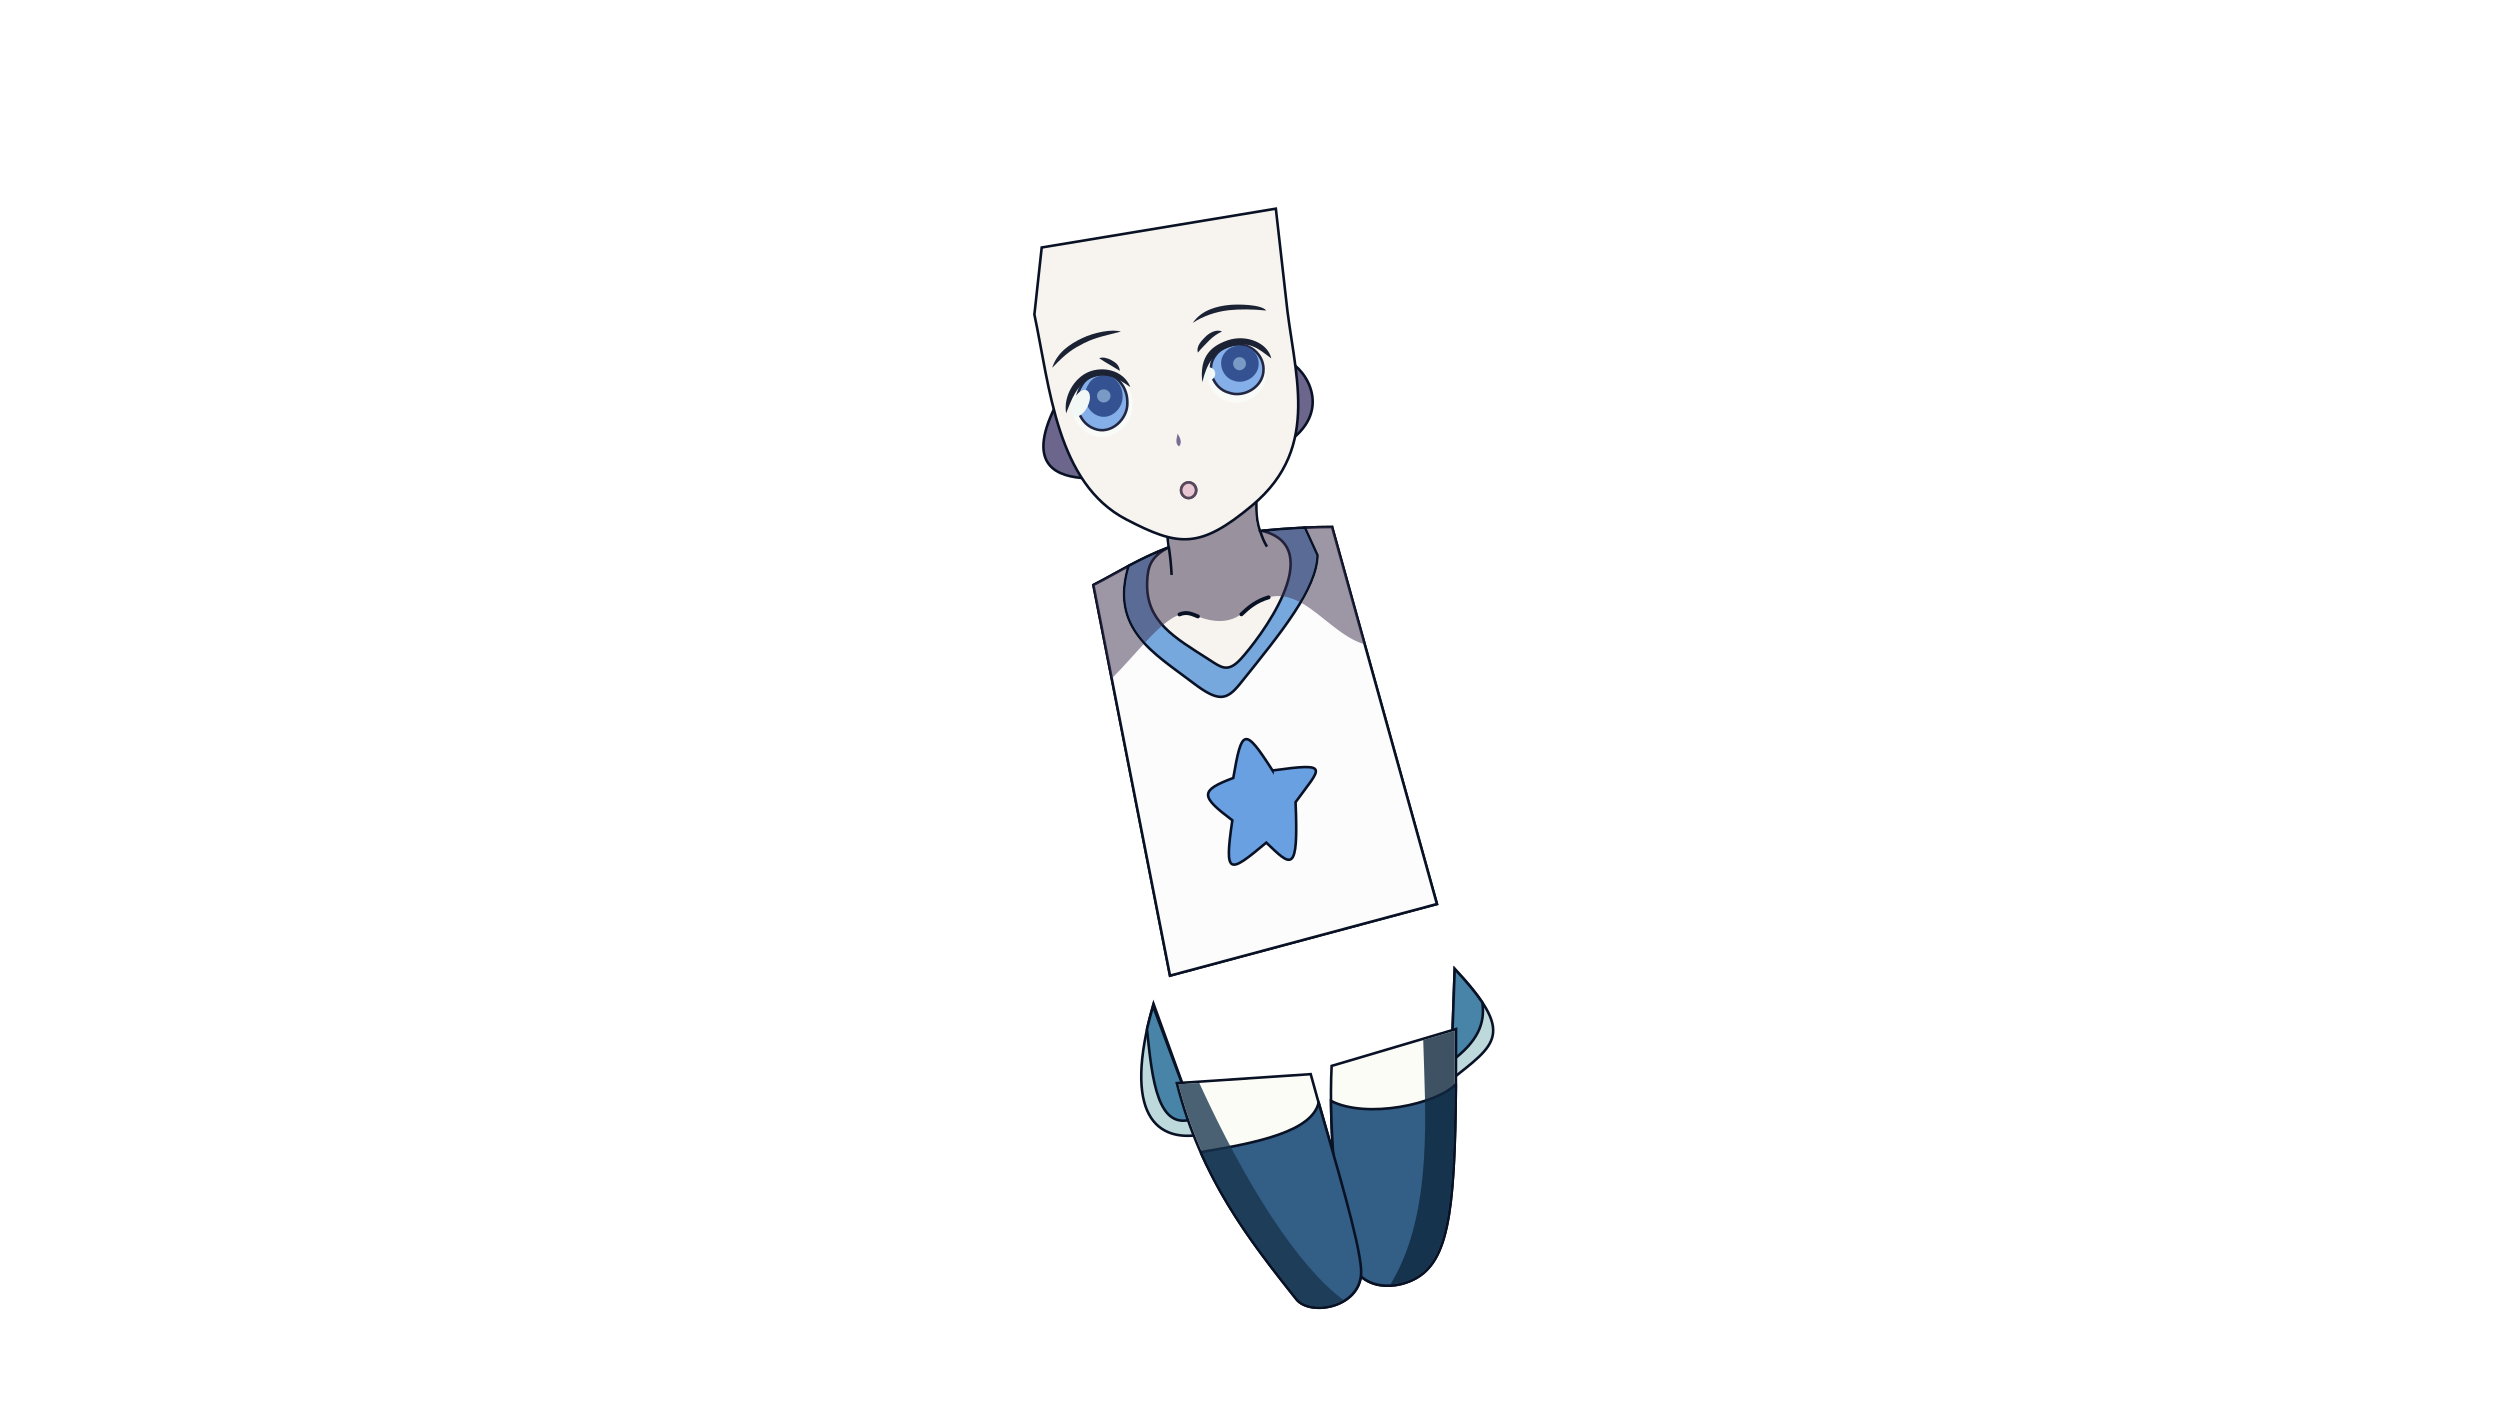 <?xml version="1.0" encoding="UTF-8" standalone="no"?>
<!-- Created with Inkscape (http://www.inkscape.org/) -->

<svg
   xmlns:dc="http://purl.org/dc/elements/1.1/"
   xmlns:cc="http://creativecommons.org/ns#"
   xmlns:rdf="http://www.w3.org/1999/02/22-rdf-syntax-ns#"
   xmlns:svg="http://www.w3.org/2000/svg"
   xmlns="http://www.w3.org/2000/svg"
   xmlns:xlink="http://www.w3.org/1999/xlink"
   version="1.1"
   width="1920"
   height="1080"
   id="svg2">
  <defs
     id="defs4">
    <linearGradient
       id="linearGradient4060">
      <stop
         id="stop4062"
         style="stop-color:#325262;stop-opacity:1"
         offset="0" />
      <stop
         id="stop4064"
         style="stop-color:#387683;stop-opacity:1"
         offset="1" />
    </linearGradient>
    <linearGradient
       id="linearGradient4183">
      <stop
         id="stop4185"
         style="stop-color:#054e77;stop-opacity:1"
         offset="0" />
      <stop
         id="stop4187"
         style="stop-color:#1c787d;stop-opacity:1"
         offset="1" />
    </linearGradient>
    <linearGradient
       id="linearGradient4173">
      <stop
         id="stop4175"
         style="stop-color:#256178;stop-opacity:1"
         offset="0" />
      <stop
         id="stop4177"
         style="stop-color:#367b7e;stop-opacity:1"
         offset="1" />
    </linearGradient>
    <linearGradient
       id="linearGradient4163">
      <stop
         id="stop4165"
         style="stop-color:#316178;stop-opacity:1"
         offset="0" />
      <stop
         id="stop4167"
         style="stop-color:#417d7d;stop-opacity:1"
         offset="1" />
    </linearGradient>
    <linearGradient
       id="linearGradient4155">
      <stop
         id="stop4157"
         style="stop-color:#206779;stop-opacity:1"
         offset="0" />
      <stop
         id="stop4159"
         style="stop-color:#307e7d;stop-opacity:1"
         offset="1" />
    </linearGradient>
    <filter
       x="-0.12"
       y="-0.12"
       width="1.24"
       height="1.24"
       color-interpolation-filters="sRGB"
       id="filter3959">
      <feGaussianBlur
         stdDeviation="7.92"
         id="feGaussianBlur3961" />
    </filter>
    <filter
       x="-0.12"
       y="-0.12"
       width="1.24"
       height="1.24"
       color-interpolation-filters="sRGB"
       id="filter4092">
      <feGaussianBlur
         stdDeviation="0.616"
         id="feGaussianBlur4094" />
    </filter>
    <filter
       x="-0.148"
       y="-0.099"
       width="1.297"
       height="1.199"
       color-interpolation-filters="sRGB"
       id="filter4132">
      <feGaussianBlur
         stdDeviation="0.756"
         id="feGaussianBlur4134" />
    </filter>
    <linearGradient
       x1="445.5"
       y1="1080"
       x2="376.656"
       y2="0"
       id="linearGradient4161"
       xlink:href="#linearGradient4155"
       gradientUnits="userSpaceOnUse"
       gradientTransform="translate(141.421,-8.485)" />
    <linearGradient
       x1="128.23"
       y1="1077.172"
       x2="171.113"
       y2="7.1054274e-014"
       id="linearGradient4169"
       xlink:href="#linearGradient4163"
       gradientUnits="userSpaceOnUse"
       gradientTransform="translate(141.421,-8.485)" />
    <linearGradient
       x1="1920"
       y1="1080"
       x2="399.308"
       y2="0"
       id="linearGradient4189"
       xlink:href="#linearGradient4183"
       gradientUnits="userSpaceOnUse" />
    <linearGradient
       x1="120.622"
       y1="638.765"
       x2="-206.476"
       y2="638.765"
       id="linearGradient4066"
       xlink:href="#linearGradient4060"
       gradientUnits="userSpaceOnUse"
       gradientTransform="translate(141.421,-8.485)" />
    <linearGradient
       x1="314.005"
       y1="1080"
       x2="272.661"
       y2="0"
       id="linearGradient4109"
       xlink:href="#linearGradient4173"
       gradientUnits="userSpaceOnUse"
       gradientTransform="translate(141.421,-8.485)" />
    <filter
       x="-0.12"
       y="-0.12"
       width="1.24"
       height="1.24"
       color-interpolation-filters="sRGB"
       id="filter4189">
      <feGaussianBlur
         stdDeviation="33.941"
         id="feGaussianBlur4191" />
    </filter>
  </defs>
  <path
     d="m 885.904,770.893 c -24.725,86.79 3.355,106.195 36.365,100.51 z"
     id="path3046"
     style="fill:#bed9dc;fill-opacity:1;stroke:#091125;stroke-width:2;stroke-linecap:butt;stroke-linejoin:miter;stroke-miterlimit:4;stroke-opacity:1;stroke-dasharray:none;display:inline" />
  <path
     d="m 885.542,772.651 c -3.544,12.418 -1.458,5.479 -4.675,17.744 3.963,38.268 7.92,79.813 36.852,68.387 z"
     id="path3048"
     style="fill:#4884a7;fill-opacity:1;stroke:#091125;stroke-width:2;stroke-linecap:butt;stroke-linejoin:miter;stroke-miterlimit:4;stroke-opacity:1;stroke-dasharray:none;display:inline" />
  <path
     d="m 903.816,831.86 c 18.545,72.981 56.027,120.896 91.801,165.925 10.853,13.66 51.587,6.204 49.681,-23.035 -1.696,-26.011 -26.588,-104.945 -38.682,-149.813 z"
     id="path3054"
     style="fill:#fcfcf7;fill-opacity:1;stroke:#091125;stroke-width:2;stroke-linecap:butt;stroke-linejoin:miter;stroke-miterlimit:4;stroke-opacity:1;stroke-dasharray:none;display:inline" />
  <path
     d="m 1117.229,744.124 -3.03,85.358 c 34.99,-27.917 49.894,-35.093 3.03,-85.358 z"
     id="path3050"
     style="fill:#bed9dc;fill-opacity:1;stroke:#091125;stroke-width:2;stroke-linecap:butt;stroke-linejoin:miter;stroke-miterlimit:4;stroke-opacity:1;stroke-dasharray:none;display:inline" />
  <path
     d="m 1117.219,744.125 -2.5,70.812 c 20.018,-14.911 26.024,-28.748 23.719,-45 -4.771,-7.188 -11.703,-15.606 -21.219,-25.812 z"
     id="path3052"
     style="fill:#4884a7;fill-opacity:1;stroke:#091125;stroke-width:2;stroke-linecap:butt;stroke-linejoin:miter;stroke-miterlimit:4;stroke-opacity:1;stroke-dasharray:none;display:inline" />
  <path
     d="m 1118.257,790.289 c 0.088,121.772 -2.469,168.275 -25.068,187.448 -14.496,12.299 -45.761,16.276 -55.475,-8.558 -10.576,-27.04 -17.527,-100.541 -15.024,-150.565 z"
     id="path3056"
     style="fill:#fcfcf7;fill-opacity:1;stroke:#091125;stroke-width:2;stroke-linecap:butt;stroke-linejoin:miter;stroke-miterlimit:4;stroke-opacity:1;stroke-dasharray:none;display:inline" />
  <path
     d="m 1118,832.75 c -14.583,15.232 -68.329,26.809 -95.781,12.75 0.421,46.546 6.699,101.186 15.5,123.688 9.714,24.834 40.973,20.861 55.469,8.562 19.755,-16.761 24.192,-54.416 24.938,-144.969"
     id="path3076"
     style="fill:#335e85;fill-opacity:1;stroke:#091125;stroke-width:2;stroke-linecap:butt;stroke-linejoin:miter;stroke-miterlimit:4;stroke-opacity:1;stroke-dasharray:none" />
  <path
     d="m 1117.25,791.625 -24.219,7.188 c 1.425,53.689 8.06,133.524 -25.187,187.562 9.268,-0.509 18.581,-4.225 24.687,-9.406 11.01,-9.341 17.277,-25.478 20.719,-54.625 3.414,-28.915 4.033,-70.621 4,-130.719 z"
     id="path3081"
     style="opacity:0.8;fill:#10293f;fill-opacity:1;stroke:none" />
  <path
     d="m 1012.719,846.844 -0.031,0.062 c -5.155,21.786 -45.601,30.525 -90.156,37.875 l -0.094,0.781 c 19.918,44.742 47.005,79.263 73.188,112.219 10.853,13.66 51.594,6.207 49.688,-23.031 -1.446,-22.179 -19.733,-82.7 -32.594,-127.906 z"
     id="path3088"
     style="fill:#335e85;fill-opacity:1;stroke:#091125;stroke-width:2;stroke-linecap:butt;stroke-linejoin:miter;stroke-miterlimit:4;stroke-opacity:1;stroke-dasharray:none" />
  <path
     d="m 921.031,831.688 -15.938,1.062 c 18.591,72.125 55.73,119.618 91.312,164.406 2.496,3.142 6.828,5.166 11.969,5.906 5.141,0.74 11.06,0.2 16.562,-1.656 2.332,-0.786 4.59,-1.811 6.688,-3.062 C 996.866,972.413 957.169,910.624 921.031,831.688 z"
     id="path3094"
     style="opacity:0.77;fill:#17344d;fill-opacity:1;stroke:none" />
  <path
     d="M 964.656,375.094 894.094,398.75 c 1.127,5.35 2.27,10.289 3.469,21.625 -11.747,4.481 -21.601,9.35 -30.875,14.312 -14.464,48.417 19.409,66.816 49.531,89.719 19.698,14.977 25.797,13.638 36.344,0.5 31.767,-39.57 58.492,-72.187 59.344,-98.469 l -9.687,-21.188 c -10.564,0.486 -22.044,1.304 -34.5,2.5 -4.197,-11.276 -2.242,-21.802 -3.062,-32.656 z"
     id="path3133"
     style="fill:#f7f3ef;fill-opacity:1;stroke:#091125;stroke-width:2;stroke-linecap:butt;stroke-linejoin:miter;stroke-miterlimit:4;stroke-opacity:1;stroke-dasharray:none" />
  <path
     d="m 1023.031,404.719 c -15.431,0.011 -33.383,0.963 -53.969,2.906 52.552,12.717 -3.162,84.398 -16.25,98.594 -9.975,10.819 -15.162,6.174 -23.969,0.531 C 901.693,489.354 880.148,477.564 881,447.406 c 0.364,-12.886 3.167,-19.996 16.438,-27 -23.239,8.879 -39.084,19.34 -57.719,28.875 l 58.844,300 205,-55 -80.531,-289.562 z m -55.562,2.312 0,0.219 c 0.033,0.007 0.061,0.024 0.094,0.031 -0.03,-0.084 -0.064,-0.166 -0.094,-0.25 z"
     id="path3169"
     style="fill:#76a8de;fill-opacity:1;stroke:#091125;stroke-width:2;stroke-linecap:butt;stroke-linejoin:miter;stroke-miterlimit:4;stroke-opacity:1;stroke-dasharray:none" />
  <path
     d="m 1023.031,404.719 c -6.478,0.004 -13.437,0.191 -20.812,0.531 l 9.687,21.188 c -0.852,26.282 -27.577,58.899 -59.344,98.469 -10.547,13.138 -16.646,14.477 -36.344,-0.5 -30.122,-22.903 -63.995,-41.302 -49.531,-89.719 -9.135,4.889 -17.706,9.854 -26.969,14.594 l 58.844,300 205,-55 -80.531,-289.562 z"
     id="path3174"
     style="fill:#fcfcfc;fill-opacity:1;stroke:#091125;stroke-width:2;stroke-linecap:butt;stroke-linejoin:miter;stroke-miterlimit:4;stroke-opacity:1;stroke-dasharray:none" />
  <path
     d="m 963.688,376.469 -68.438,22.938 c 1.071,5.052 2.171,10.081 3.312,20.875 l 0.062,0.75 -0.719,0.281 c -11.529,4.398 -21.205,9.153 -30.344,14.031 -6.994,23.757 -2.249,39.91 7.969,53.156 1.262,1.636 2.612,3.228 4.031,4.781 13.518,-14.504 26.258,-25.76 36.938,-21.188 16.88,7.228 30.618,6.97 41.781,-4.719 15.246,-12.386 27.842,-11.299 39.656,-5.156 7.766,-13.083 12.541,-24.963 12.938,-35.625 l -9.281,-20.312 c -10.38,0.489 -21.577,1.297 -33.781,2.469 l -0.75,0.062 -0.281,-0.719 c -4.129,-11.092 -2.522,-21.372 -3.094,-31.625 z m 59.344,28.25 c -6.177,0.004 -12.761,0.16 -19.75,0.469 l 9.531,20.844 0.094,0.219 0,0.219 c -0.364,11.222 -5.303,23.415 -13.187,36.688 15.898,8.982 30.513,26.505 48.375,31.719 l -25.063,-90.156 z M 865.438,435.375 c -8.664,4.665 -16.886,9.387 -25.719,13.906 l 14.062,71.781 c 8.212,-8.056 16.434,-17.67 24.406,-26.312 -1.493,-1.627 -2.919,-3.306 -4.25,-5.031 -10.437,-13.529 -15.386,-30.412 -8.5,-54.344 z"
     id="path3189"
     style="opacity:0.5;fill:#3e314f;fill-opacity:1;stroke:none" />
  <path
     d="m 897.625,419.939 c 1.066,7.322 1.741,12.957 2.168,21.644"
     id="path3135"
     style="fill:none;stroke:#091125;stroke-width:2;stroke-linecap:butt;stroke-linejoin:miter;stroke-miterlimit:4;stroke-opacity:1;stroke-dasharray:none" />
  <path
     d="m 967.711,407.67 c 1.791,5.196 2.892,8.071 5.319,12.196"
     id="path3137"
     style="fill:none;stroke:#091125;stroke-width:2;stroke-linecap:butt;stroke-linejoin:miter;stroke-miterlimit:4;stroke-opacity:1;stroke-dasharray:none" />
  <path
     d="m 977.309,591.724 c -21.786,-34.051 -23.618,-31.881 -30.166,5.758 -26.035,9.733 -25.322,14.045 -0.714,32.518 -6.226,42.497 -3.027,41.606 26.071,17.143 19.142,18.241 24.89,25.236 22.5,-31.071 19.399,-26.802 27.719,-30.626 -17.691,-24.347 z"
     id="path3177"
     style="fill:#69a0e2;fill-opacity:1;stroke:#091125;stroke-width:2;stroke-linecap:butt;stroke-linejoin:miter;stroke-miterlimit:4;stroke-opacity:1;stroke-dasharray:none" />
  <path
     d="m 987.172,340.821 c 37.013,-23.851 16.996,-57.136 1.01,-64.145 z"
     id="path3055"
     style="fill:#6c658c;fill-opacity:1;stroke:#091125;stroke-width:2;stroke-linecap:butt;stroke-linejoin:miter;stroke-miterlimit:4;stroke-opacity:1;stroke-dasharray:none" />
  <path
     d="m 810.395,312.284 23.991,55.053 c -21.97,-1.059 -46.771,-9.137 -23.991,-55.053 z"
     id="path3053"
     style="fill:#6c658c;fill-opacity:1;stroke:#091125;stroke-width:2;stroke-linecap:butt;stroke-linejoin:miter;stroke-miterlimit:4;stroke-opacity:1;stroke-dasharray:none" />
  <path
     d="m 794.413,241.552 c 11.855,55.925 17.096,129.552 70.53,157.352 40.188,20.909 56.373,23.064 96.949,-10.92 53.88,-45.127 31.227,-102.631 25.72,-159.186 l -7.764,-68.542 -179.807,29.799 z"
     id="path3051"
     style="fill:#f7f3ef;fill-opacity:1;stroke:#091125;stroke-width:2;stroke-linecap:butt;stroke-linejoin:miter;stroke-miterlimit:4;stroke-opacity:1;stroke-dasharray:none" />
  <path
     d="m 904.431,332.992 c 2.089,3.485 3.613,7.062 1.053,9.864 -3.212,-2.273 -1.795,-6.196 -1.053,-9.864 z"
     id="path3071"
     style="fill:#786c95;fill-opacity:1;stroke:none" />
  <path
     d="m 918.741,376.469 a 5.859,5.979 0 0 1 -11.718,0 5.859,5.979 0 1 1 11.718,0 z"
     id="path3073"
     style="fill:#e8c6d2;fill-opacity:1;stroke:#56475b;stroke-width:2;stroke-miterlimit:4;stroke-opacity:1;stroke-dasharray:none" />
  <path
     d="m 869.923,310.714 c 0.833,15.652 -15.992,29.63 -31.077,23.604 -14.818,-5.057 -20.5,-25.017 -11.816,-37.68 7.861,-13.849 29.752,-14.39 38.213,-0.867 3.064,4.335 4.691,9.641 4.68,14.942 z"
     id="path3868"
     style="fill:#f9fbf8;fill-opacity:1;stroke:none" />
  <path
     d="m 972.458,286.607 c 0.553,15.032 -16.211,26.782 -30.192,21.421 -13.854,-4.104 -20.126,-22.589 -11.454,-34.203 8.066,-12.664 28.526,-13.081 37.109,-0.766 2.926,3.867 4.548,8.698 4.537,13.548 z"
     id="path3870"
     style="fill:#f9fbf8;fill-opacity:1;stroke:none" />
  <path
     d="m 970.373,283.524 c 0.306,13.178 -14.755,22.428 -26.714,18.028 -11.915,-3.122 -17.985,-18.905 -10.162,-28.777 7.406,-10.708 25.003,-11.031 32.851,-0.666 2.568,3.212 4.041,7.295 4.025,11.414 z"
     id="path3876"
     style="fill:#85afe8;fill-opacity:1;stroke:#212743;stroke-width:2;stroke-miterlimit:4;stroke-opacity:1;stroke-dasharray:none" />
  <path
     d="m 865.794,308.652 c 0.828,12.995 -12.685,25.814 -25.596,20.516 -12.555,-4.763 -16.733,-21.821 -9.74,-32.746 5.805,-11.119 22.824,-12.709 30.243,-2.427 3.356,4.087 5.103,9.39 5.093,14.657 z"
     id="path3878"
     style="fill:#85afe8;fill-opacity:1;stroke:#212743;stroke-width:2;stroke-miterlimit:4;stroke-opacity:1;stroke-dasharray:none" />
  <path
     d="m 862.136,304.14 c 0.598,9.635 -9.476,18.997 -19.003,15.099 -9.277,-3.466 -12.435,-16.054 -7.224,-24.103 4.346,-8.199 16.922,-9.348 22.449,-1.78 2.484,3 3.785,6.904 3.778,10.784 z"
     id="path3880"
     style="fill:#345291;fill-opacity:1;stroke:none" />
  <path
     d="m 966.649,279.227 c 0.281,9.448 -10.402,16.411 -19.068,13.164 -8.619,-2.385 -12.787,-13.837 -7.252,-21.013 5.201,-7.801 17.922,-8.049 23.447,-0.485 1.842,2.36 2.883,5.337 2.872,8.334 z"
     id="path3882"
     style="fill:#345291;fill-opacity:1;stroke:none" />
  <path
     d="m 852.872,304.051 c 0.11,3.4 -3.714,5.968 -6.851,4.78 -3.113,-0.888 -4.58,-5.032 -2.599,-7.631 1.853,-2.83 6.452,-2.92 8.42,-0.171 0.661,0.859 1.032,1.938 1.029,3.023 z"
     id="path3884"
     style="fill:#799ac4;fill-opacity:1;stroke:none" />
  <path
     d="m 956.892,279.303 c 0.147,3.263 -3.429,5.99 -6.517,4.78 -3.046,-0.97 -4.319,-5.054 -2.472,-7.631 1.696,-2.816 6.196,-2.916 8.01,-0.171 0.636,0.87 0.981,1.946 0.979,3.023 z"
     id="path3886"
     style="fill:#799ac4;fill-opacity:1;stroke:none" />
  <path
     d="m 906.607,308.125 c 0.158,4.065 -4.357,7.293 -8.152,5.83 -3.758,-1.133 -5.427,-6.152 -3.093,-9.308 2.165,-3.444 7.714,-3.559 10.02,-0.208 0.792,1.055 1.228,2.369 1.225,3.687 z"
     transform="matrix(0.798,0,0,0.813,209.846,36.585)"
     id="path3888"
     style="fill:#f1f8f6;fill-opacity:1;stroke:none;filter:url(#filter4092)" />
  <path
     d="m 904.643,313.393 c -0.565,4.251 -5.879,5.377 -9.465,5.355 -3.436,-0.092 -8.434,-1.293 -8.928,-5.355 0.565,-4.251 5.879,-5.377 9.465,-5.355 3.359,0.113 8.52,1.286 8.928,5.355 z"
     transform="matrix(0.584,-1.043,0.91,0.669,21.692,1033.957)"
     id="path3890"
     style="fill:#f1f8f6;fill-opacity:1;stroke:none;filter:url(#filter4132)" />
  <path
     d="m 835.531,285.875 c -10.256,4.567 -18.956,17.966 -16.766,31.578 3.981,-10.028 8.129,-22.254 18.859,-26.922 15.309,-6.659 27.113,5.165 30.489,6.647 -5.401,-13.184 -21.496,-16.24 -32.583,-11.304 z"
     id="path3892"
     style="font-size:medium;font-style:normal;font-variant:normal;font-weight:normal;font-stretch:normal;text-indent:0;text-align:start;text-decoration:none;line-height:normal;letter-spacing:normal;word-spacing:normal;text-transform:none;direction:ltr;block-progression:tb;writing-mode:lr-tb;text-anchor:start;baseline-shift:baseline;color:#000000;fill:#1a2234;fill-opacity:1;stroke:none;stroke-width:4;marker:none;visibility:visible;display:inline;overflow:visible;enable-background:accumulate;font-family:Sans;-inkscape-font-specification:Sans" />
  <path
     d="m 942.969,261.312 c -15.952,5.388 -21.501,15.473 -19.602,32.265 3.387,-14.042 8.282,-22.518 20.987,-27.007 15.274,-5.398 21.969,1.26 32.006,8.695 -2.71,-12.107 -19.391,-18.681 -33.391,-13.953 z"
     id="path3894"
     style="font-size:medium;font-style:normal;font-variant:normal;font-weight:normal;font-stretch:normal;text-indent:0;text-align:start;text-decoration:none;line-height:normal;letter-spacing:normal;word-spacing:normal;text-transform:none;direction:ltr;block-progression:tb;writing-mode:lr-tb;text-anchor:start;baseline-shift:baseline;color:#000000;fill:#1a2234;fill-opacity:1;stroke:none;stroke-width:4;marker:none;visibility:visible;display:inline;overflow:visible;enable-background:accumulate;font-family:Sans;-inkscape-font-specification:Sans" />
  <path
     d="m 844.215,275.156 c 3.724,2.374 5.499,3.557 7.913,4.882 2.299,1.262 5.364,3.383 8.022,4.752 -0.817,-4.517 -3.089,-6.194 -6.325,-8.042 -2.463,-1.406 -6.765,-2.969 -9.61,-1.593 z"
     id="path3896"
     style="font-size:medium;font-style:normal;font-variant:normal;font-weight:normal;font-stretch:normal;text-indent:0;text-align:start;text-decoration:none;line-height:normal;letter-spacing:normal;word-spacing:normal;text-transform:none;direction:ltr;block-progression:tb;writing-mode:lr-tb;text-anchor:start;baseline-shift:baseline;color:#000000;fill:#1a2234;fill-opacity:1;stroke:none;stroke-width:4;marker:none;visibility:visible;display:inline;overflow:visible;enable-background:accumulate;font-family:Sans;-inkscape-font-specification:Sans" />
  <path
     d="m 925.777,258.646 c -2.338,2.404 -7.421,6.959 -5.774,12.145 2.889,-3.554 6.004,-6.533 8.505,-9.146 3.171,-3.312 7.053,-5.712 9.97,-7.024 -4.412,-2.177 -10.049,1.298 -12.701,4.025 z"
     id="path3898"
     style="font-size:medium;font-style:normal;font-variant:normal;font-weight:normal;font-stretch:normal;text-indent:0;text-align:start;text-decoration:none;line-height:normal;letter-spacing:normal;word-spacing:normal;text-transform:none;direction:ltr;block-progression:tb;writing-mode:lr-tb;text-anchor:start;baseline-shift:baseline;color:#000000;fill:#1a2234;fill-opacity:1;stroke:none;stroke-width:4;marker:none;visibility:visible;display:inline;overflow:visible;enable-background:accumulate;font-family:Sans;-inkscape-font-specification:Sans" />
  <path
     d="m 830.996,259.742 c -9.184,4.405 -19.187,10.883 -22.902,22.758 11.228,-11.792 15.862,-14.58 24.573,-19.046 9.12,-4.675 20.781,-6.718 28.146,-8.767 -6.696,-2.138 -20.436,0.555 -29.817,5.054 z"
     id="path3900"
     style="font-size:medium;font-style:normal;font-variant:normal;font-weight:normal;font-stretch:normal;text-indent:0;text-align:start;text-decoration:none;line-height:normal;letter-spacing:normal;word-spacing:normal;text-transform:none;direction:ltr;block-progression:tb;writing-mode:lr-tb;text-anchor:start;baseline-shift:baseline;color:#000000;fill:#1a2234;fill-opacity:1;stroke:none;stroke-width:4;marker:none;visibility:visible;display:inline;overflow:visible;enable-background:accumulate;font-family:Sans;-inkscape-font-specification:Sans" />
  <path
     d="m 942.609,234.362 c -6.29,0.823 -19.299,2.895 -26.577,13.638 7.801,-5.249 17.887,-8.637 27.362,-9.719 8.273,-0.945 19.348,-0.86 29.045,0.219 -3.232,-4.719 -22.153,-5.143 -29.829,-4.138 z"
     id="path3902"
     style="font-size:medium;font-style:normal;font-variant:normal;font-weight:normal;font-stretch:normal;text-indent:0;text-align:start;text-decoration:none;line-height:normal;letter-spacing:normal;word-spacing:normal;text-transform:none;direction:ltr;block-progression:tb;writing-mode:lr-tb;text-anchor:start;baseline-shift:baseline;color:#000000;fill:#1a2234;fill-opacity:1;stroke:none;stroke-width:4;marker:none;visibility:visible;display:inline;overflow:visible;enable-background:accumulate;font-family:Sans;-inkscape-font-specification:Sans" />
  <path
     d="m 905.854,471.888 c 5.696,-2.441 9.818,-0.159 14.142,1.515"
     id="path3904"
     style="fill:none;stroke:#091125;stroke-width:3;stroke-linecap:round;stroke-linejoin:miter;stroke-miterlimit:4;stroke-opacity:1;stroke-dasharray:none" />
  <path
     d="m 953.393,471.786 c 5.455,-5.184 11.226,-10.192 20.893,-13.036"
     id="path3906"
     style="fill:none;stroke:#091125;stroke-width:3;stroke-linecap:round;stroke-linejoin:miter;stroke-miterlimit:4;stroke-opacity:1;stroke-dasharray:none" />
  <path
     d="m 918.538,376.509 c 0,3.136 -2.556,5.979 -5.709,5.979 -3.153,0 -5.709,-2.843 -5.709,-5.979 0,-3.136 2.556,-5.979 5.709,-5.979 3.153,0 5.709,2.843 5.709,5.979 z"
     id="path3122"
     style="fill:#e8c6d2;fill-opacity:1;stroke:#56475b;stroke-width:2;stroke-linecap:butt;stroke-miterlimit:4;stroke-opacity:1" />
</svg>
